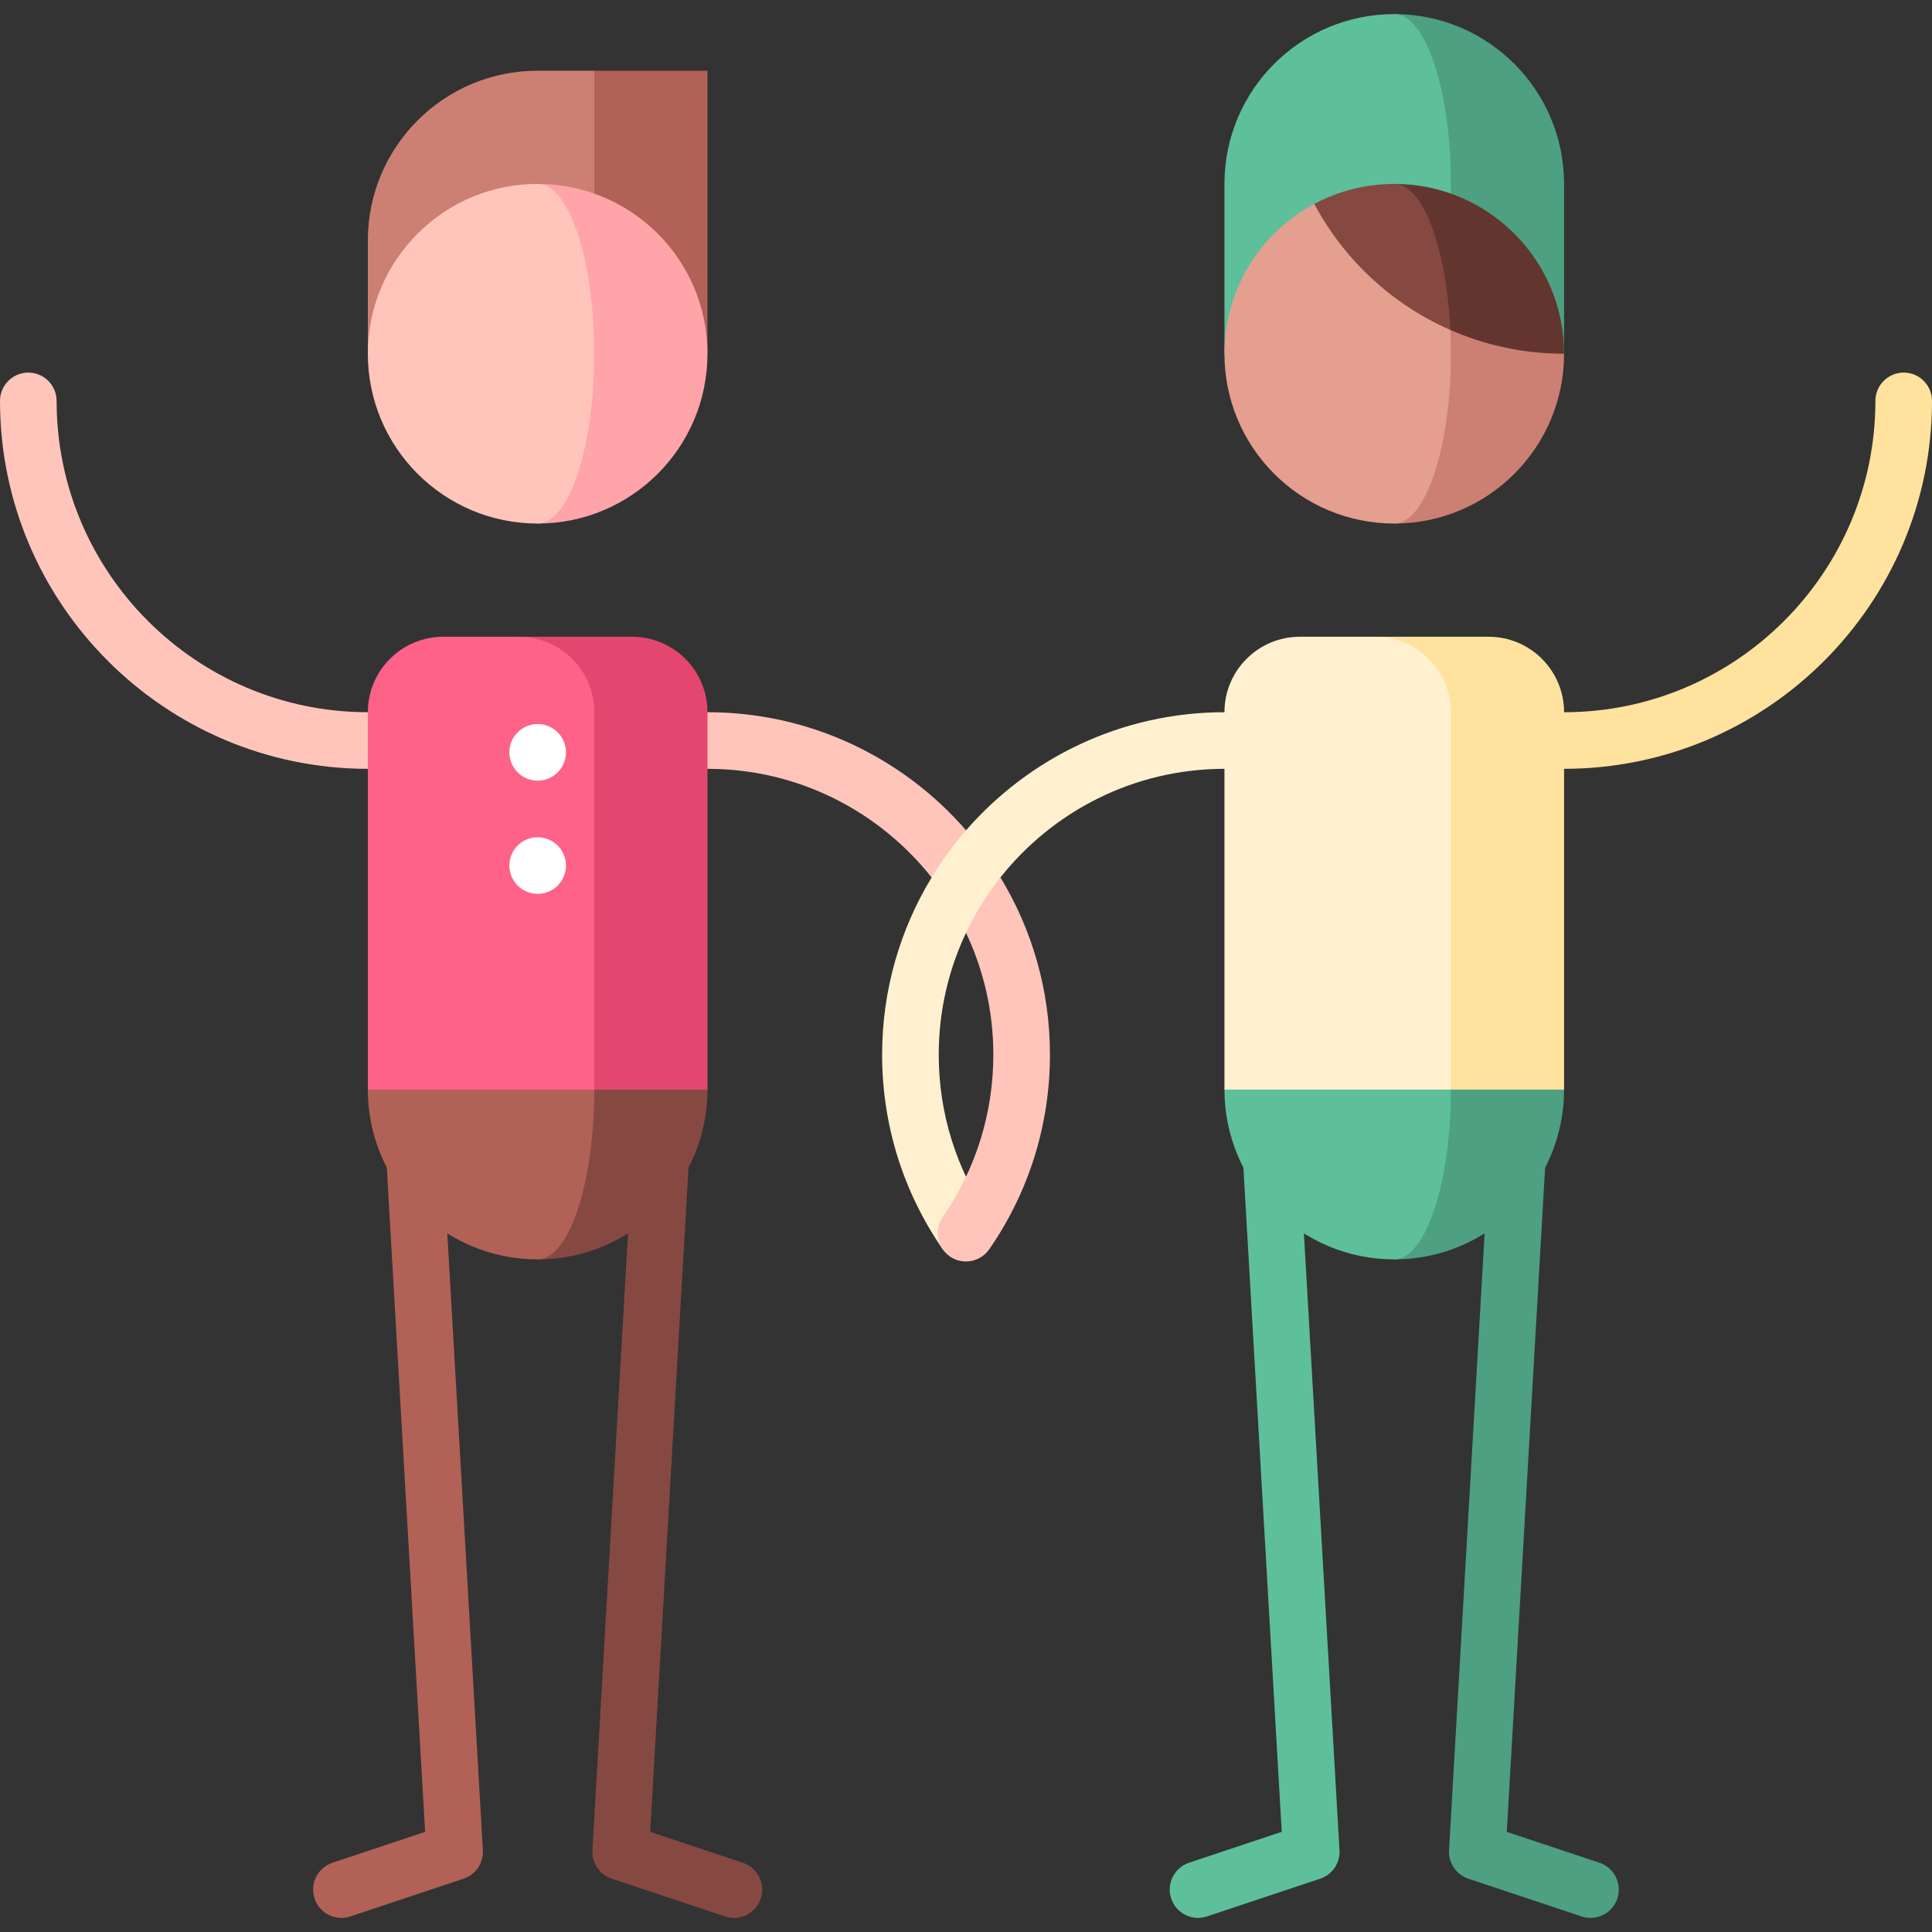 <?xml version="1.0" encoding="iso-8859-1"?>
<!-- Generator: Adobe Illustrator 19.0.0, SVG Export Plug-In . SVG Version: 6.00 Build 0)  -->
<svg version="1.1" id="Capa_1" xmlns="http://www.w3.org/2000/svg" xmlns:xlink="http://www.w3.org/1999/xlink" x="0px" y="0px"
	 viewBox="0 0 512 512" style="enable-background:new 0 0 512 512;" xml:space="preserve">
<rect x="0" y="0" width="512" height="512" fill="#333333" stroke="none"/>
<path style="fill:#FFE29E;" d="M414.496,188.746c45.493,0,82.504-37.011,82.504-82.504c0-4.142,3.358-7.5,7.5-7.5
	c4.142,0,7.5,3.358,7.5,7.5c0,53.764-43.74,97.504-97.504,97.504h-20.001v-15.001H414.496z"/>
<path style="fill:#FFF1CF;" d="M324.523,188.746c-27.318,0-51.856,12.134-68.508,31.293l-9.128,2.503v10
	c-8.321,13.708-13.117,29.782-13.117,46.957c0,18.549,5.558,36.387,16.075,51.584l12.336-8.535
	c-8.772-12.678-13.41-27.564-13.41-43.049c0-11.546,2.596-22.496,7.235-32.297l7.936-3.174c0,0,0-10,1.187-11.497
	c13.888-17.524,35.351-28.784,59.395-28.784h20.001v-15.001H324.523z"/>
<g>
	<path style="fill:#FFC5BB;" d="M255.999,247.195c4.639,9.802,7.246,20.747,7.246,32.292c0,15.476-4.64,30.361-13.418,43.047
		c-2.357,3.406-1.506,8.078,1.9,10.435c1.302,0.901,2.789,1.333,4.261,1.333c2.379,0,4.718-1.129,6.174-3.233
		c10.521-15.206,16.084-33.043,16.084-51.583c0-17.174-4.796-33.248-13.118-46.956C261.558,237.035,258.482,241.946,255.999,247.195
		z"/>
	<path style="fill:#FFC5BB;" d="M187.508,188.746h-20.001v15.001h20.001c24.044,0,45.491,11.273,59.379,28.797
		c2.689-4.429,5.746-8.611,9.129-12.504C239.363,200.881,214.826,188.746,187.508,188.746z"/>
	<path style="fill:#FFC5BB;" d="M97.504,188.746c-45.493,0-82.504-37.011-82.504-82.504c0-4.142-3.358-7.5-7.5-7.5
		S0,102.1,0,106.243c0,53.764,43.74,97.504,97.504,97.504h20.001v-15.001H97.504z"/>
</g>
<path style="fill:#B26156;" d="M115.97,282.361l-14.976,0.864l11.669,202.234l-24.554,8.185c-3.93,1.31-6.053,5.557-4.744,9.487
	c1.048,3.143,3.974,5.13,7.114,5.13c0.786,0,1.586-0.125,2.373-0.387l30.001-10c3.214-1.071,5.311-4.165,5.116-7.547L115.97,282.361
	z"/>
<path style="fill:#864941;" d="M168.998,282.361l14.976,0.864l-11.67,202.234l24.554,8.185c3.93,1.31,6.053,5.557,4.744,9.487
	c-1.048,3.143-3.974,5.13-7.114,5.13c-0.786,0-1.586-0.125-2.373-0.387l-30.001-10c-3.214-1.071-5.311-4.165-5.116-7.547
	L168.998,282.361z"/>
<path style="fill:#5DC09A;" d="M342.98,282.361l-14.976,0.864l11.669,202.234l-24.554,8.185c-3.93,1.31-6.053,5.557-4.744,9.487
	c1.048,3.143,3.974,5.13,7.114,5.13c0.786,0,1.586-0.125,2.373-0.387l30.001-10c3.214-1.071,5.311-4.165,5.116-7.547L342.98,282.361
	z"/>
<path style="fill:#4DA081;" d="M396.008,282.361l14.976,0.864l-11.67,202.234l24.554,8.185c3.93,1.31,6.053,5.557,4.744,9.487
	c-1.048,3.143-3.974,5.13-7.114,5.13c-0.786,0-1.586-0.125-2.373-0.387l-30.001-10c-3.214-1.071-5.311-4.165-5.116-7.547
	L396.008,282.361z"/>
<polygon style="fill:#B26156;" points="157.485,18.739 127.483,93.742 187.486,93.742 187.486,18.739 "/>
<path style="fill:#CC8073;" d="M142.484,18.739c-24.854,0-45.002,20.148-45.002,45.002v30.001h60.003V18.739
	C157.485,18.739,142.484,18.739,142.484,18.739z"/>
<path style="fill:#4DA081;" d="M369.494,3.738l15.001,90.004h30.001V48.74C414.496,23.886,394.348,3.738,369.494,3.738z"/>
<path style="fill:#5DC09A;" d="M369.494,3.738c-24.854,0-45.002,20.148-45.002,45.002v45.002h60.003V48.74
	C384.495,23.886,377.779,3.738,369.494,3.738z"/>
<path style="fill:#4DA081;" d="M369.494,258.749v75.003c24.854,0,45.002-20.148,45.002-45.002L369.494,258.749z"/>
<path style="fill:#5DC09A;" d="M384.495,288.75l-30.001-30.001l-30.001,30.001c0,24.854,20.148,45.002,45.002,45.002
	C377.779,333.752,384.495,313.604,384.495,288.75z"/>
<path style="fill:#FFE29E;" d="M394.495,168.745h-30.001l20.001,120.005h30.001V188.746
	C414.496,177.701,405.541,168.745,394.495,168.745z"/>
<path style="fill:#FFF1CF;" d="M364.494,168.745h-20.001c-11.046,0-20.001,8.954-20.001,20.001V288.75h60.003V188.746
	C384.495,177.701,375.54,168.745,364.494,168.745z"/>
<path style="fill:#63352F;" d="M369.494,48.74v65.003l45.002-20.001C414.496,68.888,394.348,48.74,369.494,48.74z"/>
<path style="fill:#CC8073;" d="M369.494,78.761v59.983c24.854,0,45.002-20.148,45.002-45.002
	C397.603,93.742,382.026,88.168,369.494,78.761z"/>
<path style="fill:#864941;" d="M384.346,87.446c-1.021-21.871-7.279-38.706-14.852-38.706c-7.667,0-14.885,1.923-21.203,5.305
	l21.203,59.698L384.346,87.446z"/>
<path style="fill:#E59F8F;" d="M348.291,54.045c-14.162,7.58-23.799,22.511-23.799,39.697c0,24.854,20.148,45.002,45.002,45.002
	c8.284,0,15.001-20.148,15.001-45.002c0-2.138-0.053-4.238-0.149-6.296C368.903,80.667,356.189,68.84,348.291,54.045z"/>
<path style="fill:#864941;" d="M142.484,258.749v75.003c24.854,0,45.002-20.148,45.002-45.002L142.484,258.749z"/>
<path style="fill:#B26156;" d="M157.485,288.75l-30.001-30.001L97.482,288.75c0,24.854,20.148,45.002,45.002,45.002
	C150.769,333.752,157.485,313.604,157.485,288.75z"/>
<path style="fill:#E44670;" d="M167.485,168.745h-30.001l20.001,120.005h30.001V188.746
	C187.486,177.701,178.532,168.745,167.485,168.745z"/>
<path style="fill:#FF6288;" d="M137.484,168.745h-20.001c-11.046,0-20.001,8.954-20.001,20.001V288.75h60.003V188.746
	C157.485,177.701,148.53,168.745,137.484,168.745z"/>
<path style="fill:#FFA4A9;" d="M142.484,48.74v90.004c24.854,0,45.002-20.148,45.002-45.002S167.338,48.74,142.484,48.74z"/>
<path style="fill:#FFC5BB;" d="M157.485,93.742c0-24.854-6.716-45.002-15.001-45.002c-24.854,0-45.002,20.148-45.002,45.002
	s20.148,45.002,45.002,45.002C150.769,138.744,157.485,118.596,157.485,93.742z"/>
<g>
	<circle style="fill:#FFFFFF;" cx="142.486" cy="199.379" r="7.5"/>
	<circle style="fill:#FFFFFF;" cx="142.486" cy="229.38" r="7.5"/>
</g>
<g>
</g>
<g>
</g>
<g>
</g>
<g>
</g>
<g>
</g>
<g>
</g>
<g>
</g>
<g>
</g>
<g>
</g>
<g>
</g>
<g>
</g>
<g>
</g>
<g>
</g>
<g>
</g>
<g>
</g>
</svg>
